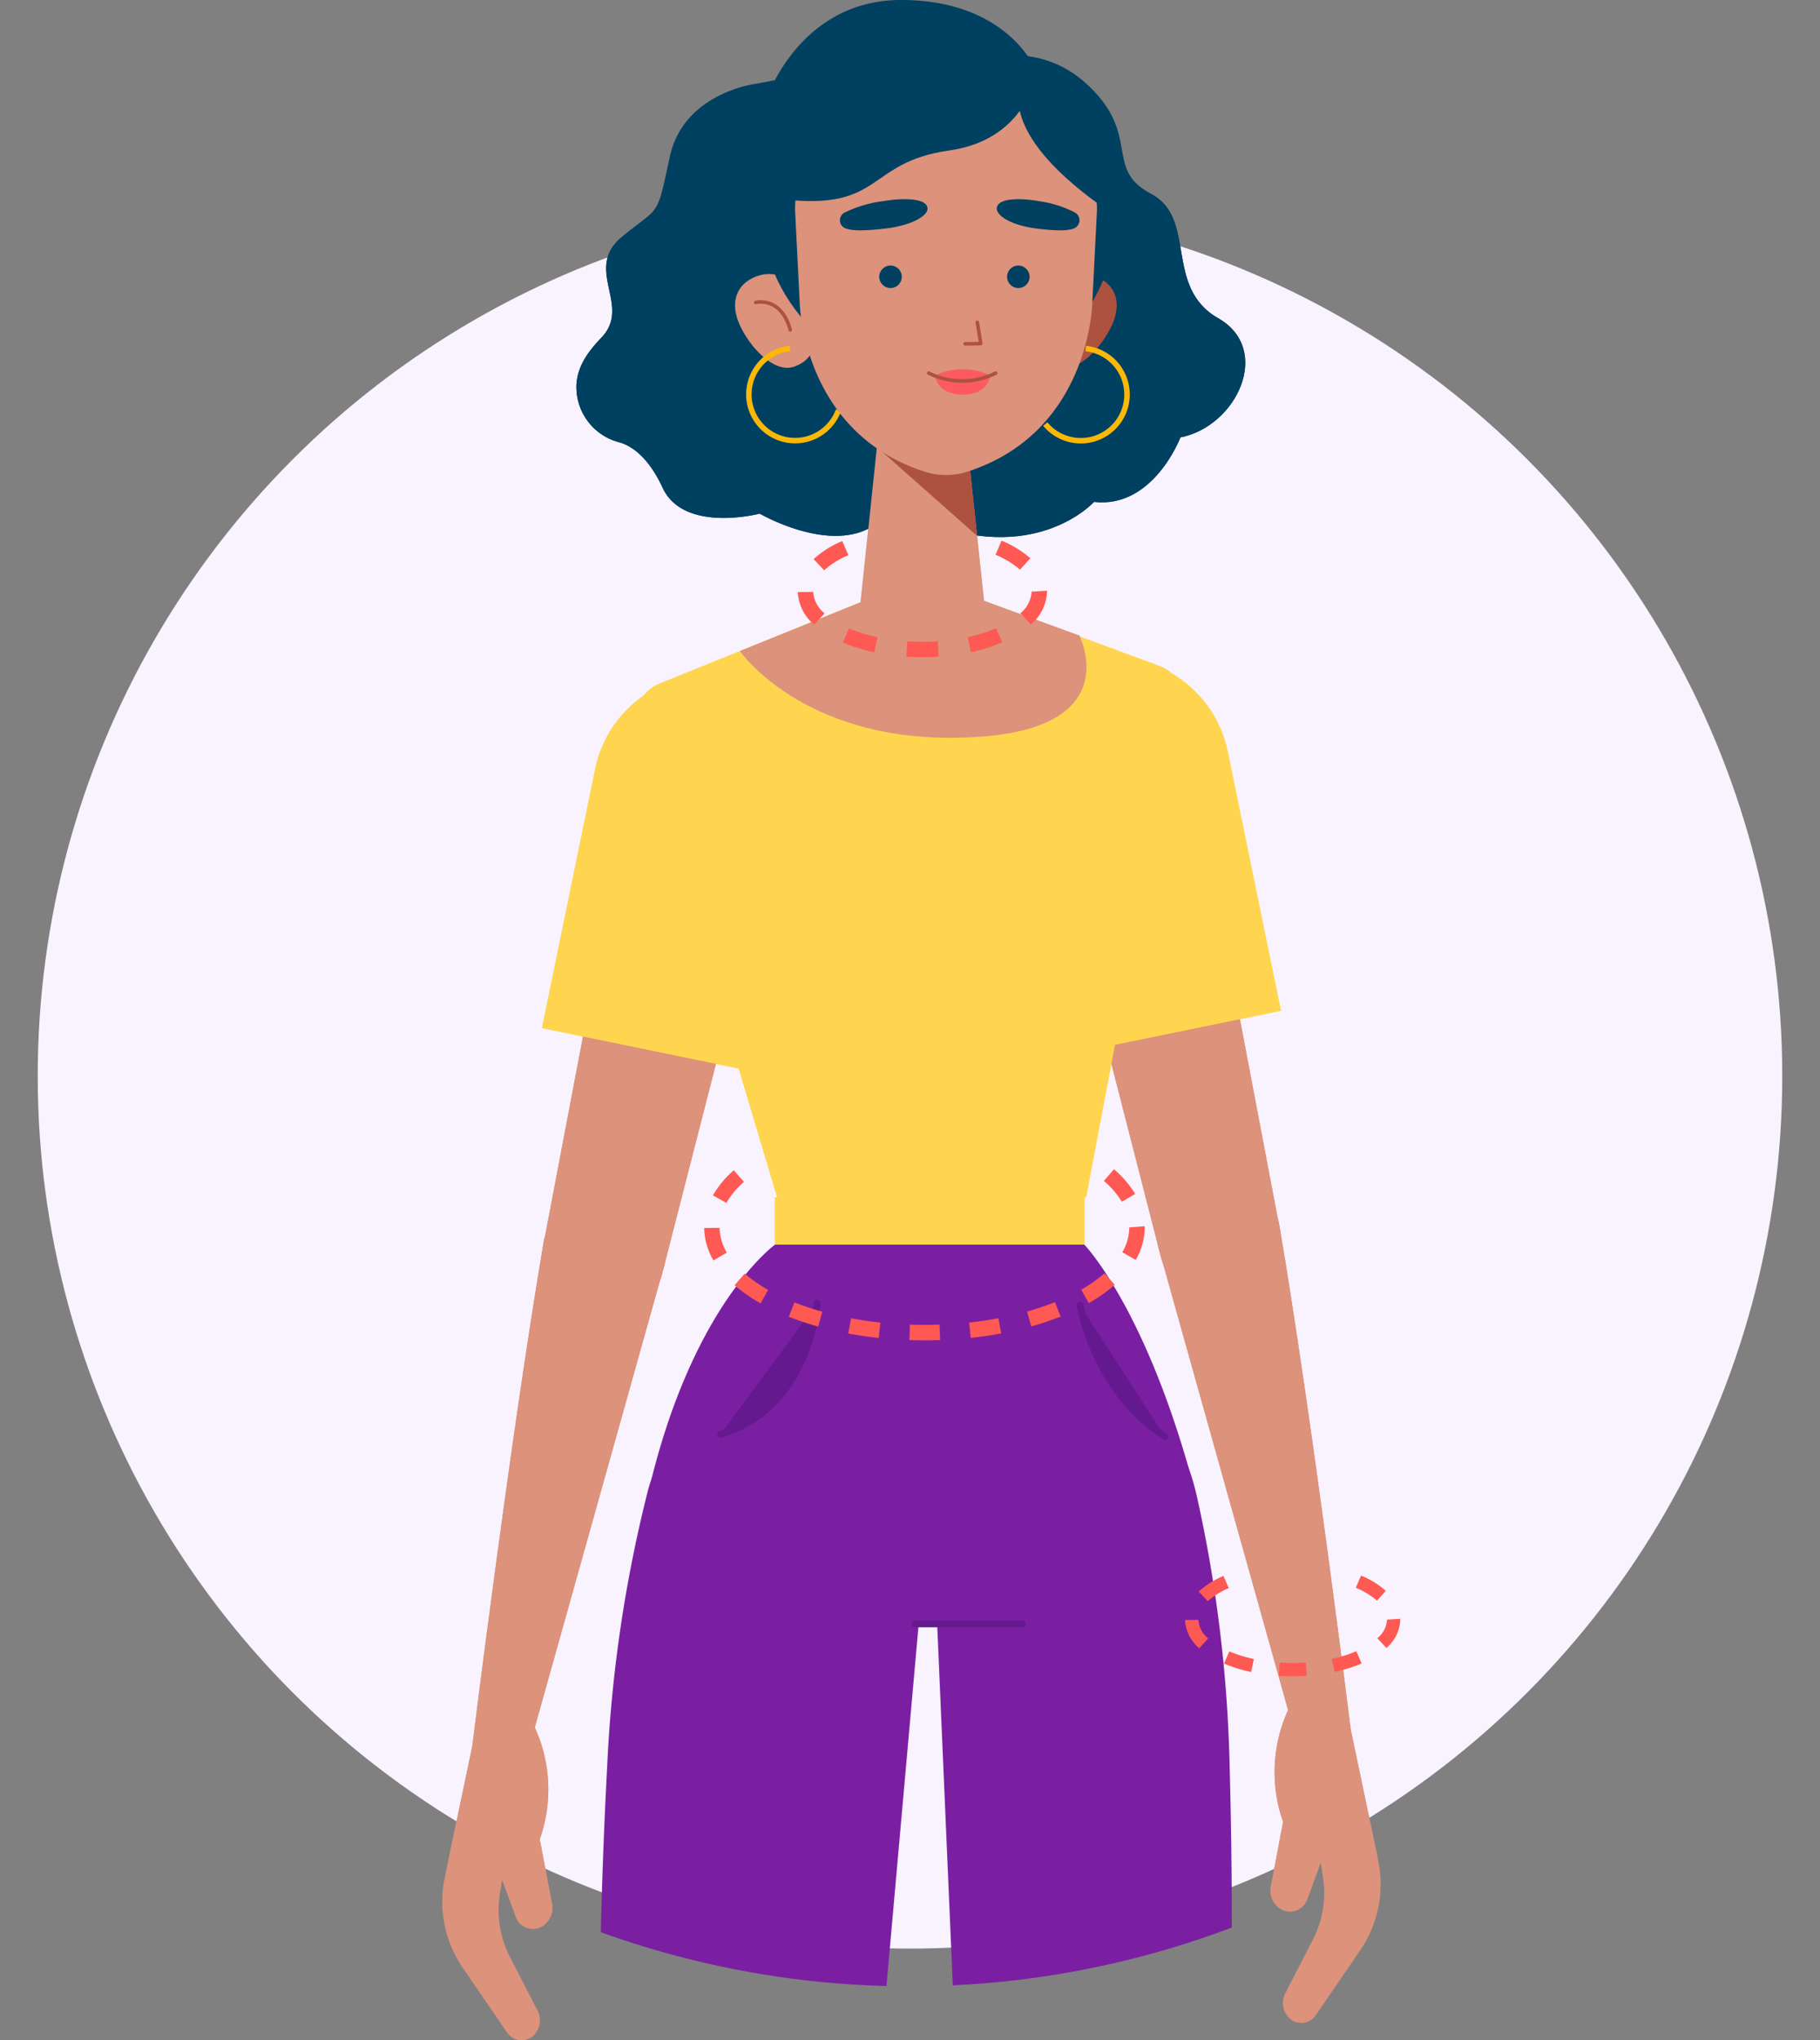 <svg xmlns="http://www.w3.org/2000/svg" xmlns:xlink="http://www.w3.org/1999/xlink" width="249.609" height="279.704" viewBox="0 0 249.609 279.704">
  <rect x="0" y="0" width="249.609" height="279.704" fill="#808080" stroke="none"/>
  <defs>
    <clipPath id="clip-path">
      <circle id="Elipse_849" data-name="Elipse 849" cx="124.805" cy="124.805" r="124.805" fill="none"/>
    </clipPath>
  </defs>
  <g id="Grupo_15410" data-name="Grupo 15410" transform="translate(-399.448 -832.939)">
    <circle id="Elipse_846" data-name="Elipse 846" cx="119.63" cy="119.63" r="119.63" transform="translate(404.622 860.811)" fill="#f8f3ff"/>
    <g id="Grupo_15383" data-name="Grupo 15383" transform="translate(399.448 855.637)">
      <g id="Grupo_15382" data-name="Grupo 15382" clip-path="url(#clip-path)">
        <path id="Trazado_24442" data-name="Trazado 24442" d="M459.581,906.947c-10.259-1.844-18.918,4.6-21.538,14.685a189.054,189.054,0,0,0-5.534,37.49c-1.962,36.848-.988,68.8.383,85.412a16.546,16.546,0,0,0,16.071,15.176h0a16.56,16.56,0,0,0,16.891-14.72L476.2,928.779a19.876,19.876,0,0,0-16.269-21.767Z" transform="translate(-349.228 -739.81)" fill="#7b1fa2"/>
        <path id="Trazado_24443" data-name="Trazado 24443" d="M466.465,906.835c10.3-1.576,16.526,5.089,18.882,15.243A188.962,188.962,0,0,1,489.9,959.7c1,36.884-.815,68.8-2.621,85.374a16.544,16.544,0,0,1-16.462,14.746h0a16.559,16.559,0,0,1-16.5-15.155l-5.041-116.442a19.877,19.877,0,0,1,16.832-21.335Z" transform="translate(-321.247 -739.855)" fill="#7b1fa2"/>
        <g id="Grupo_15358" data-name="Grupo 15358" transform="translate(89.375 147.934)">
          <path id="Trazado_24444" data-name="Trazado 24444" d="M493.546,899.288H451.11s-10.845,7.792-16.909,32.041L466.252,949.6a11.71,11.71,0,0,0,12.1,0l29.86-18.4C501.7,907.669,493.546,899.288,493.546,899.288Z" transform="translate(-434.201 -899.288)" fill="#7b1fa2"/>
          <g id="Grupo_15355" data-name="Grupo 15355" transform="translate(35.626 51.532)">
            <line id="Línea_10437" data-name="Línea 10437" x1="14.75" transform="translate(0.46 0.46)" fill="#65198e"/>
            <path id="Trazado_24445" data-name="Trazado 24445" d="M463.263,920.247H448.514a.46.46,0,1,1,0-.921h14.749a.46.46,0,1,1,0,.921Z" transform="translate(-448.054 -919.326)" fill="#65198e"/>
          </g>
          <g id="Grupo_15356" data-name="Grupo 15356" transform="translate(8.975 7.553)">
            <path id="Trazado_24446" data-name="Trazado 24446" d="M451.13,902.405s-.841,14.368-13.26,17.979" transform="translate(-437.41 -901.942)" fill="#65198e"/>
            <path id="Trazado_24447" data-name="Trazado 24447" d="M438.151,921.127a.459.459,0,0,1-.442-.329.464.464,0,0,1,.314-.573c11.956-3.475,12.92-17.424,12.928-17.565a.45.45,0,0,1,.486-.432.464.464,0,0,1,.435.486c-.01.149-1.005,14.739-13.592,18.4A.535.535,0,0,1,438.151,921.127Z" transform="translate(-437.691 -902.225)" fill="#65198e"/>
          </g>
          <g id="Grupo_15357" data-name="Grupo 15357" transform="translate(58.307 7.857)">
            <path id="Trazado_24448" data-name="Trazado 24448" d="M457.052,902.522s1.713,11.614,11.624,17.981" transform="translate(-456.592 -902.062)" fill="#65198e"/>
            <path id="Trazado_24449" data-name="Trazado 24449" d="M468.957,921.245a.467.467,0,0,1-.249-.072c-9.971-6.409-11.812-18.185-11.83-18.3a.46.46,0,1,1,.91-.136c.018.113,1.805,11.485,11.418,17.66a.461.461,0,0,1-.25.849Z" transform="translate(-456.873 -902.343)" fill="#65198e"/>
          </g>
        </g>
        <g id="Grupo_15369" data-name="Grupo 15369" transform="translate(60.664 56.517)">
          <g id="Grupo_15362" data-name="Grupo 15362" transform="translate(75.582 10.867)">
            <g id="Grupo_15360" data-name="Grupo 15360" transform="translate(22.481 71.189)">
              <g id="Grupo_15359" data-name="Grupo 15359">
                <path id="Trazado_24450" data-name="Trazado 24450" d="M461.345,905.452,480.07,972.27l7.62-.779s-5.308-42.853-9.816-69.287c-.718-4.195-6.3-7.406-10.418-6.355h0C463.593,896.831,460.365,901.589,461.345,905.452Z" transform="translate(-461.168 -895.648)" fill="#dc927b"/>
              </g>
              <path id="Trazado_24451" data-name="Trazado 24451" d="M469.982,925.015a20.449,20.449,0,0,0-1.047,16.078l-1.682,8.849a2.948,2.948,0,0,0,1.692,3.274h0a2.511,2.511,0,0,0,3.318-1.551l1.839-5.038.3,1.885a14.188,14.188,0,0,1-1.355,8.664l-3.832,7.448a2.874,2.874,0,0,0,.085,2.734h0a2.4,2.4,0,0,0,4.115.242l6.188-9.042a16.02,16.02,0,0,0,2.348-12.308l-4.873-23.215Z" transform="translate(-451.687 -852.602)" fill="#dc927b"/>
            </g>
            <g id="Grupo_15361" data-name="Grupo 15361">
              <path id="Trazado_24452" data-name="Trazado 24452" d="M485.095,928.6l-9.369-49.269-19.085,5.686,12.11,47.23a8.376,8.376,0,0,0,10.112,6.054h0A8.378,8.378,0,0,0,485.095,928.6Z" transform="translate(-445.802 -850.1)" fill="#dc927b"/>
              <path id="Trazado_24453" data-name="Trazado 24453" d="M460.056,922.977l31.8-6.53-7.293-35.513A16.228,16.228,0,0,0,465.394,868.3h0a16.228,16.228,0,0,0-12.632,19.165Z" transform="translate(-452.427 -867.966)" fill="#ffd54f"/>
            </g>
          </g>
          <g id="Grupo_15363" data-name="Grupo 15363" transform="translate(26.548)">
            <path id="Trazado_24454" data-name="Trazado 24454" d="M472.453,863.741l-35.878,14.515a5.145,5.145,0,0,0-3.006,6.216l19.167,64.2H495.1s9.361-50.1,13.288-66.628a5.222,5.222,0,0,0-3.238-6.218Z" transform="translate(-433.36 -863.741)" fill="#ffd54f"/>
            <path id="Trazado_24455" data-name="Trazado 24455" d="M438.91,873.783l24.82-10.042,21.734,7.926s6.254,12.221-13.005,13.808C448.325,887.46,438.91,873.783,438.91,873.783Z" transform="translate(-424.637 -863.741)" fill="#dc927b"/>
            <rect id="Rectángulo_3730" data-name="Rectángulo 3730" width="42.436" height="6.489" transform="translate(19.071 84.928)" fill="#ffd54f"/>
            <line id="Línea_10438" data-name="Línea 10438" y1="24.951" x2="4.897" transform="translate(65.731 38.999)" fill="#ffd54f"/>
          </g>
          <g id="Grupo_15368" data-name="Grupo 15368" transform="translate(0 13.249)">
            <g id="Grupo_15365" data-name="Grupo 15365" transform="translate(0 71.188)">
              <g id="Grupo_15364" data-name="Grupo 15364" transform="translate(4.092)">
                <path id="Trazado_24456" data-name="Trazado 24456" d="M450.973,906.378,432.245,973.2l-7.617-.779s5.308-42.853,9.816-69.287c.715-4.195,6.3-7.406,10.418-6.355h0C448.725,897.76,451.953,902.515,450.973,906.378Z" transform="translate(-424.628 -896.574)" fill="#dc927b"/>
              </g>
              <path id="Trazado_24457" data-name="Trazado 24457" d="M435.356,925.941A20.458,20.458,0,0,1,436.4,942.02l1.682,8.849a2.945,2.945,0,0,1-1.692,3.274h0a2.507,2.507,0,0,1-3.315-1.551l-1.839-5.036-.3,1.885a14.181,14.181,0,0,0,1.353,8.662l3.832,7.448a2.874,2.874,0,0,1-.082,2.734h0a2.4,2.4,0,0,1-4.115.242l-6.19-9.04a16.04,16.04,0,0,1-2.348-12.311l4.873-23.215Z" transform="translate(-423.037 -853.528)" fill="#dc927b"/>
            </g>
            <g id="Grupo_15367" data-name="Grupo 15367" transform="translate(13.652)">
              <path id="Trazado_24458" data-name="Trazado 24458" d="M428.494,929.529l9.369-49.269,19.087,5.686-12.11,47.229a8.379,8.379,0,0,1-10.115,6.054h0A8.38,8.38,0,0,1,428.494,929.529Z" transform="translate(-428.345 -851.026)" fill="#dc927b"/>
              <g id="Grupo_15366" data-name="Grupo 15366" transform="translate(0.015)">
                <path id="Trazado_24459" data-name="Trazado 24459" d="M460.15,923.9l-31.8-6.53,7.293-35.513a16.233,16.233,0,0,1,19.165-12.632h0a16.23,16.23,0,0,1,12.635,19.165Z" transform="translate(-428.351 -868.893)" fill="#ffd54f"/>
                <path id="Trazado_24460" data-name="Trazado 24460" d="M448.056,881.287l-4.928,23.164-4.285-1.024" transform="translate(-411.861 -849.412)" fill="#ffd54f"/>
              </g>
            </g>
          </g>
        </g>
        <g id="Grupo_15381" data-name="Grupo 15381" transform="translate(79.034 -22.698)">
          <path id="Trazado_24461" data-name="Trazado 24461" d="M457.877,836.929s8.682-3.793,15.978,3.073,2.147,11.447,8.584,14.844,1.738,12.8,9.25,17.086,2.554,14.842-5.172,16.341c0,0-3.711,9.785-11.853,8.844,0,0-7.532,8.374-22.207,3.055l-5.4-2.217Z" transform="translate(-403.657 -828.311)" fill="#004061"/>
          <path id="Trazado_24462" data-name="Trazado 24462" d="M454.679,838.955s-9.765,1.26-11.658,9.932-1.2,6.622-6.566,11.035,1.42,9.407-2.837,13.823c-2.173,2.255-3.2,4.1-3.4,6.224a7.817,7.817,0,0,0,5.84,8.109c2.469.7,4.485,3.037,5.954,6.216,2.911,6.306,13.332,3.567,13.332,3.567s9.842,5.735,15.873,1.476-3.058-62.9-3.058-62.9Z" transform="translate(-430.18 -827.449)" fill="#004061"/>
          <path id="Trazado_24463" data-name="Trazado 24463" d="M477.087,842.035s-3.953-9.1-18.185-9.1S440.26,846.9,440.26,846.9l20.708,11.28Z" transform="translate(-414.336 -832.939)" fill="#004061"/>
          <g id="Grupo_15373" data-name="Grupo 15373" transform="translate(63.554 37.565)">
            <g id="Grupo_15372" data-name="Grupo 15372">
              <g id="Grupo_15371" data-name="Grupo 15371">
                <g id="Grupo_15370" data-name="Grupo 15370">
                  <path id="Trazado_24464" data-name="Trazado 24464" d="M455.714,851.4c-1.33,2.973-1.216,7.772,1.6,8.834s6.19-2.77,7.522-5.743.517-5.56-2.3-6.62S457.047,848.428,455.714,851.4Z" transform="translate(-454.892 -847.546)" fill="#ad523f"/>
                </g>
              </g>
            </g>
            <path id="Trazado_24465" data-name="Trazado 24465" d="M455.192,861.874a6.338,6.338,0,1,0,5.547-10.356" transform="translate(-454.421 -841.303)" fill="none" stroke="#fcb807" stroke-miterlimit="10" stroke-width="0.75"/>
          </g>
          <g id="Grupo_15376" data-name="Grupo 15376" transform="translate(21.77 37.565)">
            <g id="Grupo_15375" data-name="Grupo 15375">
              <g id="Grupo_15374" data-name="Grupo 15374">
                <path id="Trazado_24466" data-name="Trazado 24466" d="M448.394,851.4c1.332,2.973,2.466,7.384-1.6,8.834-2.839,1.013-6.19-2.77-7.52-5.743s-.519-5.56,2.3-6.62S447.065,848.428,448.394,851.4Z" transform="translate(-438.645 -847.546)" fill="#dc927b"/>
              </g>
            </g>
            <path id="Trazado_24467" data-name="Trazado 24467" d="M439.749,849.107s3.454-.918,4.745,3.77" transform="translate(-436.91 -845.206)" fill="none" stroke="#ad523f" stroke-linecap="round" stroke-linejoin="round" stroke-width="0.484"/>
            <path id="Trazado_24468" data-name="Trazado 24468" d="M451.675,859.991a6.338,6.338,0,1,1-6.63-8.479" transform="translate(-437.484 -841.312)" fill="none" stroke="#fcb807" stroke-miterlimit="10" stroke-width="0.75"/>
          </g>
          <path id="Trazado_24469" data-name="Trazado 24469" d="M488.507,858.54c0,12.609-10.526,22.829-23.511,22.829s-24.889-10.737-24.889-23.344,11.9-22.315,24.889-22.315S488.507,845.931,488.507,858.54Z" transform="translate(-414.577 -828.582)" fill="#004061"/>
          <g id="Grupo_15377" data-name="Grupo 15377" transform="translate(38.608 57.46)">
            <path id="Trazado_24470" data-name="Trazado 24470" d="M448.184,855.576l-2.992,28.491h17.721l-3.06-28.785Z" transform="translate(-445.192 -855.282)" fill="#dc927b"/>
            <path id="Trazado_24471" data-name="Trazado 24471" d="M446.2,858.071l13.769,12.19-1.5-14.332Z" transform="translate(-443.608 -854.265)" fill="#ad523f"/>
          </g>
          <g id="Grupo_15378" data-name="Grupo 15378" transform="translate(30.005 9.798)">
            <path id="Trazado_24472" data-name="Trazado 24472" d="M462.555,836.749h0c-11,0-20.708,8.5-20.708,19l.633,12.591s.229,17.851,17.171,23.282a9.56,9.56,0,0,0,5.8,0c16.945-5.431,17.171-23.282,17.171-23.282l.635-12.591C483.262,845.254,473.551,836.749,462.555,836.749Z" transform="translate(-441.847 -836.749)" fill="#dc927b"/>
          </g>
          <g id="Grupo_15380" data-name="Grupo 15380" transform="translate(36.164 27.308)">
            <path id="Trazado_24473" data-name="Trazado 24473" d="M449.316,852.955s.2,2.623,3.783,2.623,3.78-2.623,3.78-2.623Z" transform="translate(-436.267 -828.788)" fill="#fd5a62"/>
            <g id="Grupo_15379" data-name="Grupo 15379" transform="translate(17.171 16.879)">
              <path id="Trazado_24474" data-name="Trazado 24474" d="M452.585,850.121l.481,2.924-2.147.024" transform="translate(-450.919 -850.121)" fill="none" stroke="#ad523f" stroke-linecap="round" stroke-linejoin="round" stroke-width="0.484"/>
            </g>
            <path id="Trazado_24475" data-name="Trazado 24475" d="M450.219,843.818a16.881,16.881,0,0,0-5.226,1.518,1.193,1.193,0,0,0,.244,2.286c1.165.388,3.672.134,5.161-.033,3.649-.417,6.069-1.772,5.835-2.9C455.93,843.237,452.137,843.474,450.219,843.818Z" transform="translate(-444.242 -843.558)" fill="#004061"/>
            <path id="Trazado_24476" data-name="Trazado 24476" d="M458.3,843.818a15.249,15.249,0,0,1,4.932,1.518,1.212,1.212,0,0,1-.231,2.286c-1.1.388-3.467.134-4.871-.033-3.446-.417-5.73-1.772-5.509-2.9C452.905,843.237,456.488,843.474,458.3,843.818Z" transform="translate(-431.097 -843.558)" fill="#004061"/>
            <path id="Trazado_24477" data-name="Trazado 24477" d="M456.879,853.475a8.8,8.8,0,0,0-7.563,0S453.462,855.244,456.879,853.475Z" transform="translate(-436.267 -829.308)" fill="#fd5a62"/>
            <path id="Trazado_24478" data-name="Trazado 24478" d="M448.979,852.828a10.287,10.287,0,0,0,9.176,0" transform="translate(-436.797 -828.988)" fill="none" stroke="#ad523f" stroke-linecap="round" stroke-linejoin="round" stroke-width="0.484"/>
          </g>
          <path id="Trazado_24479" data-name="Trazado 24479" d="M477.239,839.563s-.967,9.955-12.187,11.532c-11.442,1.61-8.963,8.294-22.857,6.692,0,0-5.023-7.273,2.422-14.78,4.93-4.969,14.561-9.112,21.456-8.42C468.4,834.821,473.9,838.895,477.239,839.563Z" transform="translate(-413.9 -830.467)" fill="#004061"/>
          <path id="Trazado_24480" data-name="Trazado 24480" d="M455.005,836.749s-7.121,7.17,12.622,20.16a13.68,13.68,0,0,0-1.276-8.263C464.217,844.467,455.005,836.749,455.005,836.749Z" transform="translate(-393.127 -826.951)" fill="#004061"/>
        </g>
        <circle id="Elipse_847" data-name="Elipse 847" cx="1.544" cy="1.544" r="1.544" transform="translate(120.587 13.704)" fill="#004061"/>
        <circle id="Elipse_848" data-name="Elipse 848" cx="1.544" cy="1.544" r="1.544" transform="translate(138.119 13.704)" fill="#004061"/>
      </g>
    </g>
    <g id="Grupo_15394" data-name="Grupo 15394" transform="translate(460.112 912.153)">
      <g id="Grupo_15387" data-name="Grupo 15387" transform="translate(75.582 10.867)">
        <g id="Grupo_15385" data-name="Grupo 15385" transform="translate(22.481 71.189)">
          <g id="Grupo_15384" data-name="Grupo 15384">
            <path id="Trazado_24481" data-name="Trazado 24481" d="M461.345,905.452,480.07,972.27l7.62-.779s-5.308-42.853-9.816-69.287c-.718-4.195-6.3-7.406-10.418-6.355h0C463.593,896.831,460.365,901.589,461.345,905.452Z" transform="translate(-461.168 -895.648)" fill="#dc927b"/>
          </g>
          <path id="Trazado_24482" data-name="Trazado 24482" d="M469.982,925.015a20.449,20.449,0,0,0-1.047,16.078l-1.682,8.849a2.948,2.948,0,0,0,1.692,3.274h0a2.511,2.511,0,0,0,3.318-1.551l1.839-5.038.3,1.885a14.188,14.188,0,0,1-1.355,8.664l-3.832,7.448a2.874,2.874,0,0,0,.085,2.734h0a2.4,2.4,0,0,0,4.115.242l6.188-9.042a16.02,16.02,0,0,0,2.348-12.308l-4.873-23.215Z" transform="translate(-451.687 -852.602)" fill="#dc927b"/>
        </g>
        <g id="Grupo_15386" data-name="Grupo 15386">
          <path id="Trazado_24483" data-name="Trazado 24483" d="M485.095,928.6l-9.369-49.269-19.085,5.686,12.11,47.23a8.376,8.376,0,0,0,10.112,6.054h0A8.378,8.378,0,0,0,485.095,928.6Z" transform="translate(-445.802 -850.1)" fill="#dc927b"/>
          <path id="Trazado_24484" data-name="Trazado 24484" d="M460.056,922.977l31.8-6.53-7.293-35.513A16.228,16.228,0,0,0,465.394,868.3h0a16.228,16.228,0,0,0-12.632,19.165Z" transform="translate(-452.427 -867.966)" fill="#ffd54f"/>
        </g>
      </g>
      <g id="Grupo_15388" data-name="Grupo 15388" transform="translate(26.548)">
        <path id="Trazado_24485" data-name="Trazado 24485" d="M472.453,863.741l-35.878,14.515a5.145,5.145,0,0,0-3.006,6.216l19.167,64.2H495.1s9.361-50.1,13.288-66.628a5.222,5.222,0,0,0-3.238-6.218Z" transform="translate(-433.36 -863.741)" fill="#ffd54f"/>
        <path id="Trazado_24486" data-name="Trazado 24486" d="M438.91,873.783l24.82-10.042,21.734,7.926s6.254,12.221-13.005,13.808C448.325,887.46,438.91,873.783,438.91,873.783Z" transform="translate(-424.637 -863.741)" fill="#dc927b"/>
        <rect id="Rectángulo_3731" data-name="Rectángulo 3731" width="42.436" height="6.489" transform="translate(19.071 84.928)" fill="#ffd54f"/>
        <line id="Línea_10439" data-name="Línea 10439" y1="24.951" x2="4.897" transform="translate(65.731 38.999)" fill="#ffd54f"/>
      </g>
      <g id="Grupo_15393" data-name="Grupo 15393" transform="translate(0 13.249)">
        <g id="Grupo_15390" data-name="Grupo 15390" transform="translate(0 71.188)">
          <g id="Grupo_15389" data-name="Grupo 15389" transform="translate(4.092)">
            <path id="Trazado_24487" data-name="Trazado 24487" d="M450.973,906.378,432.245,973.2l-7.617-.779s5.308-42.853,9.816-69.287c.715-4.195,6.3-7.406,10.418-6.355h0C448.725,897.76,451.953,902.515,450.973,906.378Z" transform="translate(-424.628 -896.574)" fill="#dc927b"/>
          </g>
          <path id="Trazado_24488" data-name="Trazado 24488" d="M435.356,925.941A20.458,20.458,0,0,1,436.4,942.02l1.682,8.849a2.945,2.945,0,0,1-1.692,3.274h0a2.507,2.507,0,0,1-3.315-1.551l-1.839-5.036-.3,1.885a14.181,14.181,0,0,0,1.353,8.662l3.832,7.448a2.874,2.874,0,0,1-.082,2.734h0a2.4,2.4,0,0,1-4.115.242l-6.19-9.04a16.04,16.04,0,0,1-2.348-12.311l4.873-23.215Z" transform="translate(-423.037 -853.528)" fill="#dc927b"/>
        </g>
        <g id="Grupo_15392" data-name="Grupo 15392" transform="translate(13.652)">
          <path id="Trazado_24489" data-name="Trazado 24489" d="M428.494,929.529l9.369-49.269,19.087,5.686-12.11,47.229a8.379,8.379,0,0,1-10.115,6.054h0A8.38,8.38,0,0,1,428.494,929.529Z" transform="translate(-428.345 -851.026)" fill="#dc927b"/>
          <g id="Grupo_15391" data-name="Grupo 15391" transform="translate(0.015)">
            <path id="Trazado_24490" data-name="Trazado 24490" d="M460.15,923.9l-31.8-6.53,7.293-35.513a16.233,16.233,0,0,1,19.165-12.632h0a16.23,16.23,0,0,1,12.635,19.165Z" transform="translate(-428.351 -868.893)" fill="#ffd54f"/>
            <path id="Trazado_24491" data-name="Trazado 24491" d="M448.056,881.287l-4.928,23.164-4.285-1.024" transform="translate(-411.861 -849.412)" fill="#ffd54f"/>
          </g>
        </g>
      </g>
    </g>
    <g id="Grupo_15406" data-name="Grupo 15406" transform="translate(478.482 832.939)">
      <path id="Trazado_24492" data-name="Trazado 24492" d="M457.877,836.929s8.682-3.793,15.978,3.073,2.147,11.447,8.584,14.844,1.738,12.8,9.25,17.086,2.554,14.842-5.172,16.341c0,0-3.711,9.785-11.853,8.844,0,0-7.532,8.374-22.207,3.055l-5.4-2.217Z" transform="translate(-403.657 -828.311)" fill="#004061"/>
      <path id="Trazado_24493" data-name="Trazado 24493" d="M454.679,838.955s-9.765,1.26-11.658,9.932-1.2,6.622-6.566,11.035,1.42,9.407-2.837,13.823c-2.173,2.255-3.2,4.1-3.4,6.224a7.817,7.817,0,0,0,5.84,8.109c2.469.7,4.485,3.037,5.954,6.216,2.911,6.306,13.332,3.567,13.332,3.567s9.842,5.735,15.873,1.476-3.058-62.9-3.058-62.9Z" transform="translate(-430.18 -827.449)" fill="#004061"/>
      <path id="Trazado_24494" data-name="Trazado 24494" d="M477.087,842.035s-3.953-9.1-18.185-9.1S440.26,846.9,440.26,846.9l20.708,11.28Z" transform="translate(-414.336 -832.939)" fill="#004061"/>
      <g id="Grupo_15398" data-name="Grupo 15398" transform="translate(63.554 37.565)">
        <g id="Grupo_15397" data-name="Grupo 15397">
          <g id="Grupo_15396" data-name="Grupo 15396">
            <g id="Grupo_15395" data-name="Grupo 15395">
              <path id="Trazado_24495" data-name="Trazado 24495" d="M455.714,851.4c-1.33,2.973-1.216,7.772,1.6,8.834s6.19-2.77,7.522-5.743.517-5.56-2.3-6.62S457.047,848.428,455.714,851.4Z" transform="translate(-454.892 -847.546)" fill="#ad523f"/>
            </g>
          </g>
        </g>
        <path id="Trazado_24496" data-name="Trazado 24496" d="M455.192,861.874a6.338,6.338,0,1,0,5.547-10.356" transform="translate(-454.421 -841.303)" fill="none" stroke="#fcb807" stroke-miterlimit="10" stroke-width="0.75"/>
      </g>
      <g id="Grupo_15401" data-name="Grupo 15401" transform="translate(21.77 37.565)">
        <g id="Grupo_15400" data-name="Grupo 15400">
          <g id="Grupo_15399" data-name="Grupo 15399">
            <path id="Trazado_24497" data-name="Trazado 24497" d="M448.394,851.4c1.332,2.973,2.466,7.384-1.6,8.834-2.839,1.013-6.19-2.77-7.52-5.743s-.519-5.56,2.3-6.62S447.065,848.428,448.394,851.4Z" transform="translate(-438.645 -847.546)" fill="#dc927b"/>
          </g>
        </g>
        <path id="Trazado_24498" data-name="Trazado 24498" d="M439.749,849.107s3.454-.918,4.745,3.77" transform="translate(-436.91 -845.206)" fill="none" stroke="#ad523f" stroke-linecap="round" stroke-linejoin="round" stroke-width="0.484"/>
        <path id="Trazado_24499" data-name="Trazado 24499" d="M451.675,859.991a6.338,6.338,0,1,1-6.63-8.479" transform="translate(-437.484 -841.312)" fill="none" stroke="#fcb807" stroke-miterlimit="10" stroke-width="0.75"/>
      </g>
      <path id="Trazado_24500" data-name="Trazado 24500" d="M488.507,858.54c0,12.609-10.526,22.829-23.511,22.829s-24.889-10.737-24.889-23.344,11.9-22.315,24.889-22.315S488.507,845.931,488.507,858.54Z" transform="translate(-414.577 -828.582)" fill="#004061"/>
      <g id="Grupo_15402" data-name="Grupo 15402" transform="translate(38.608 57.46)">
        <path id="Trazado_24501" data-name="Trazado 24501" d="M448.184,855.576l-2.992,28.491h17.721l-3.06-28.785Z" transform="translate(-445.192 -855.282)" fill="#dc927b"/>
        <path id="Trazado_24502" data-name="Trazado 24502" d="M446.2,858.071l13.769,12.19-1.5-14.332Z" transform="translate(-443.608 -854.265)" fill="#ad523f"/>
      </g>
      <g id="Grupo_15403" data-name="Grupo 15403" transform="translate(30.005 9.798)">
        <path id="Trazado_24503" data-name="Trazado 24503" d="M462.555,836.749h0c-11,0-20.708,8.5-20.708,19l.633,12.591s.229,17.851,17.171,23.282a9.56,9.56,0,0,0,5.8,0c16.945-5.431,17.171-23.282,17.171-23.282l.635-12.591C483.262,845.254,473.551,836.749,462.555,836.749Z" transform="translate(-441.847 -836.749)" fill="#dc927b"/>
      </g>
      <g id="Grupo_15405" data-name="Grupo 15405" transform="translate(36.164 27.308)">
        <path id="Trazado_24504" data-name="Trazado 24504" d="M449.316,852.955s.2,2.623,3.783,2.623,3.78-2.623,3.78-2.623Z" transform="translate(-436.267 -828.788)" fill="#fd5a62"/>
        <g id="Grupo_15404" data-name="Grupo 15404" transform="translate(17.171 16.879)">
          <path id="Trazado_24505" data-name="Trazado 24505" d="M452.585,850.121l.481,2.924-2.147.024" transform="translate(-450.919 -850.121)" fill="none" stroke="#ad523f" stroke-linecap="round" stroke-linejoin="round" stroke-width="0.484"/>
        </g>
        <path id="Trazado_24506" data-name="Trazado 24506" d="M450.219,843.818a16.881,16.881,0,0,0-5.226,1.518,1.193,1.193,0,0,0,.244,2.286c1.165.388,3.672.134,5.161-.033,3.649-.417,6.069-1.772,5.835-2.9C455.93,843.237,452.137,843.474,450.219,843.818Z" transform="translate(-444.242 -843.558)" fill="#004061"/>
        <path id="Trazado_24507" data-name="Trazado 24507" d="M458.3,843.818a15.249,15.249,0,0,1,4.932,1.518,1.212,1.212,0,0,1-.231,2.286c-1.1.388-3.467.134-4.871-.033-3.446-.417-5.73-1.772-5.509-2.9C452.905,843.237,456.488,843.474,458.3,843.818Z" transform="translate(-431.097 -843.558)" fill="#004061"/>
        <path id="Trazado_24508" data-name="Trazado 24508" d="M456.879,853.475a8.8,8.8,0,0,0-7.563,0S453.462,855.244,456.879,853.475Z" transform="translate(-436.267 -829.308)" fill="#fd5a62"/>
        <path id="Trazado_24509" data-name="Trazado 24509" d="M448.979,852.828a10.287,10.287,0,0,0,9.176,0" transform="translate(-436.797 -828.988)" fill="none" stroke="#ad523f" stroke-linecap="round" stroke-linejoin="round" stroke-width="0.484"/>
      </g>
      <path id="Trazado_24510" data-name="Trazado 24510" d="M477.239,839.563s-.967,9.955-12.187,11.532c-11.442,1.61-8.963,8.294-22.857,6.692,0,0-5.023-7.273,2.422-14.78,4.93-4.969,14.561-9.112,21.456-8.42C468.4,834.821,473.9,838.895,477.239,839.563Z" transform="translate(-413.9 -830.467)" fill="#004061"/>
      <path id="Trazado_24511" data-name="Trazado 24511" d="M455.005,836.749s-7.121,7.17,12.622,20.16a13.68,13.68,0,0,0-1.276-8.263C464.217,844.467,455.005,836.749,455.005,836.749Z" transform="translate(-393.127 -826.951)" fill="#004061"/>
    </g>
    <circle id="Elipse_850" data-name="Elipse 850" cx="1.544" cy="1.544" r="1.544" transform="translate(520.035 869.34)" fill="#004061"/>
    <circle id="Elipse_851" data-name="Elipse 851" cx="1.544" cy="1.544" r="1.544" transform="translate(537.566 869.34)" fill="#004061"/>
    <g id="Grupo_15407" data-name="Grupo 15407" transform="translate(508.862 907.053)">
      <path id="Trazado_24512" data-name="Trazado 24512" d="M459.082,877.741c-.743,0-1.476-.023-2.194-.07l.136-2.106a32.55,32.55,0,0,0,4.161,0l.139,2.1Q460.225,877.74,459.082,877.741Zm-6.6-.676a23.434,23.434,0,0,1-4.295-1.337l.828-1.939A21.381,21.381,0,0,0,452.92,875Zm13.26-.01-.453-2.06a21.6,21.6,0,0,0,3.906-1.224l.833,1.937A23.579,23.579,0,0,1,465.738,877.055Zm-21.5-3.77a6.226,6.226,0,0,1-2.248-4.472l2.109-.026a4.156,4.156,0,0,0,1.566,2.947Zm29.721-.033-1.438-1.546a4.09,4.09,0,0,0,1.538-2.955l2.109-.126v.162A6.168,6.168,0,0,1,473.962,873.251Zm-28.353-7.425-1.445-1.535a13.544,13.544,0,0,1,3.93-2.474l.841,1.934A11.575,11.575,0,0,0,445.609,865.827Zm26.857-.085a11.9,11.9,0,0,0-3.354-2.042l.823-1.942a14.016,14.016,0,0,1,3.95,2.423Z" transform="translate(-441.993 -861.758)" fill="#ff5953"/>
    </g>
    <g id="Grupo_15408" data-name="Grupo 15408" transform="translate(561.976 1048.935)">
      <path id="Trazado_24513" data-name="Trazado 24513" d="M477.408,930.73c-.643,0-1.276-.018-1.9-.059l.118-1.818a27.869,27.869,0,0,0,3.593-.005l.121,1.818Q478.391,930.731,477.408,930.73Zm-5.707-.584a20.488,20.488,0,0,1-3.708-1.155l.718-1.674a18.568,18.568,0,0,0,3.374,1.047Zm11.452-.008-.388-1.78a18.578,18.578,0,0,0,3.372-1.059l.723,1.674A20.35,20.35,0,0,1,483.153,930.139Zm-18.563-3.256a5.384,5.384,0,0,1-1.944-3.865l1.823-.021a3.575,3.575,0,0,0,1.353,2.543Zm25.666-.031-1.24-1.335a3.529,3.529,0,0,0,1.327-2.551l1.821-.111V923A5.311,5.311,0,0,1,490.256,926.852Zm-24.485-6.411-1.247-1.327a11.744,11.744,0,0,1,3.392-2.137l.725,1.672A9.953,9.953,0,0,0,465.771,920.441Zm23.194-.072a10.287,10.287,0,0,0-2.9-1.767l.712-1.674a11.974,11.974,0,0,1,3.41,2.091Z" transform="translate(-462.646 -916.928)" fill="#ff5953"/>
    </g>
    <g id="Grupo_15409" data-name="Grupo 15409" transform="translate(496.027 993.224)">
      <path id="Trazado_24514" data-name="Trazado 24514" d="M467.209,918.727q-1.042,0-2.068-.036l.072-2.119c1.342.049,2.726.049,4.063,0l.077,2.116Q468.289,918.727,467.209,918.727Zm-6.272-.332c-1.407-.149-2.813-.352-4.179-.607l.386-2.083c1.314.244,2.664.442,4.017.584Zm12.622,0-.224-2.109c1.35-.144,2.7-.342,4.012-.589l.391,2.083C476.372,918.032,474.966,918.241,473.559,918.392Zm-20.926-1.556a40.31,40.31,0,0,1-4.032-1.347l.784-1.97A37.905,37.905,0,0,0,453.2,914.8Zm29.225-.021-.571-2.04a37.47,37.47,0,0,0,3.817-1.286l.784,1.97A40.184,40.184,0,0,1,481.858,916.816Zm-37.123-3.161a21.726,21.726,0,0,1-3.567-2.484l1.391-1.6a19.734,19.734,0,0,0,3.217,2.235Zm45.018-.039-1.047-1.841a19.562,19.562,0,0,0,3.207-2.25l1.4,1.594A21.813,21.813,0,0,1,489.753,913.617Zm-51.478-5.848A8.973,8.973,0,0,1,437,903.322l2.119-.021a6.86,6.86,0,0,0,.988,3.4Zm57.91-.07-1.841-1.049a6.826,6.826,0,0,0,.957-3.407l2.117-.162,0,.08A8.961,8.961,0,0,1,496.185,907.7Zm-56.138-7.81L438.2,898.85a13.457,13.457,0,0,1,2.857-3.438l1.4,1.589A11.325,11.325,0,0,0,440.047,899.889Zm54.238-.162a11.741,11.741,0,0,0-2.471-2.857l1.386-1.6a13.829,13.829,0,0,1,2.906,3.384Z" transform="translate(-437.002 -895.265)" fill="#ff5953"/>
    </g>
  </g>
</svg>
